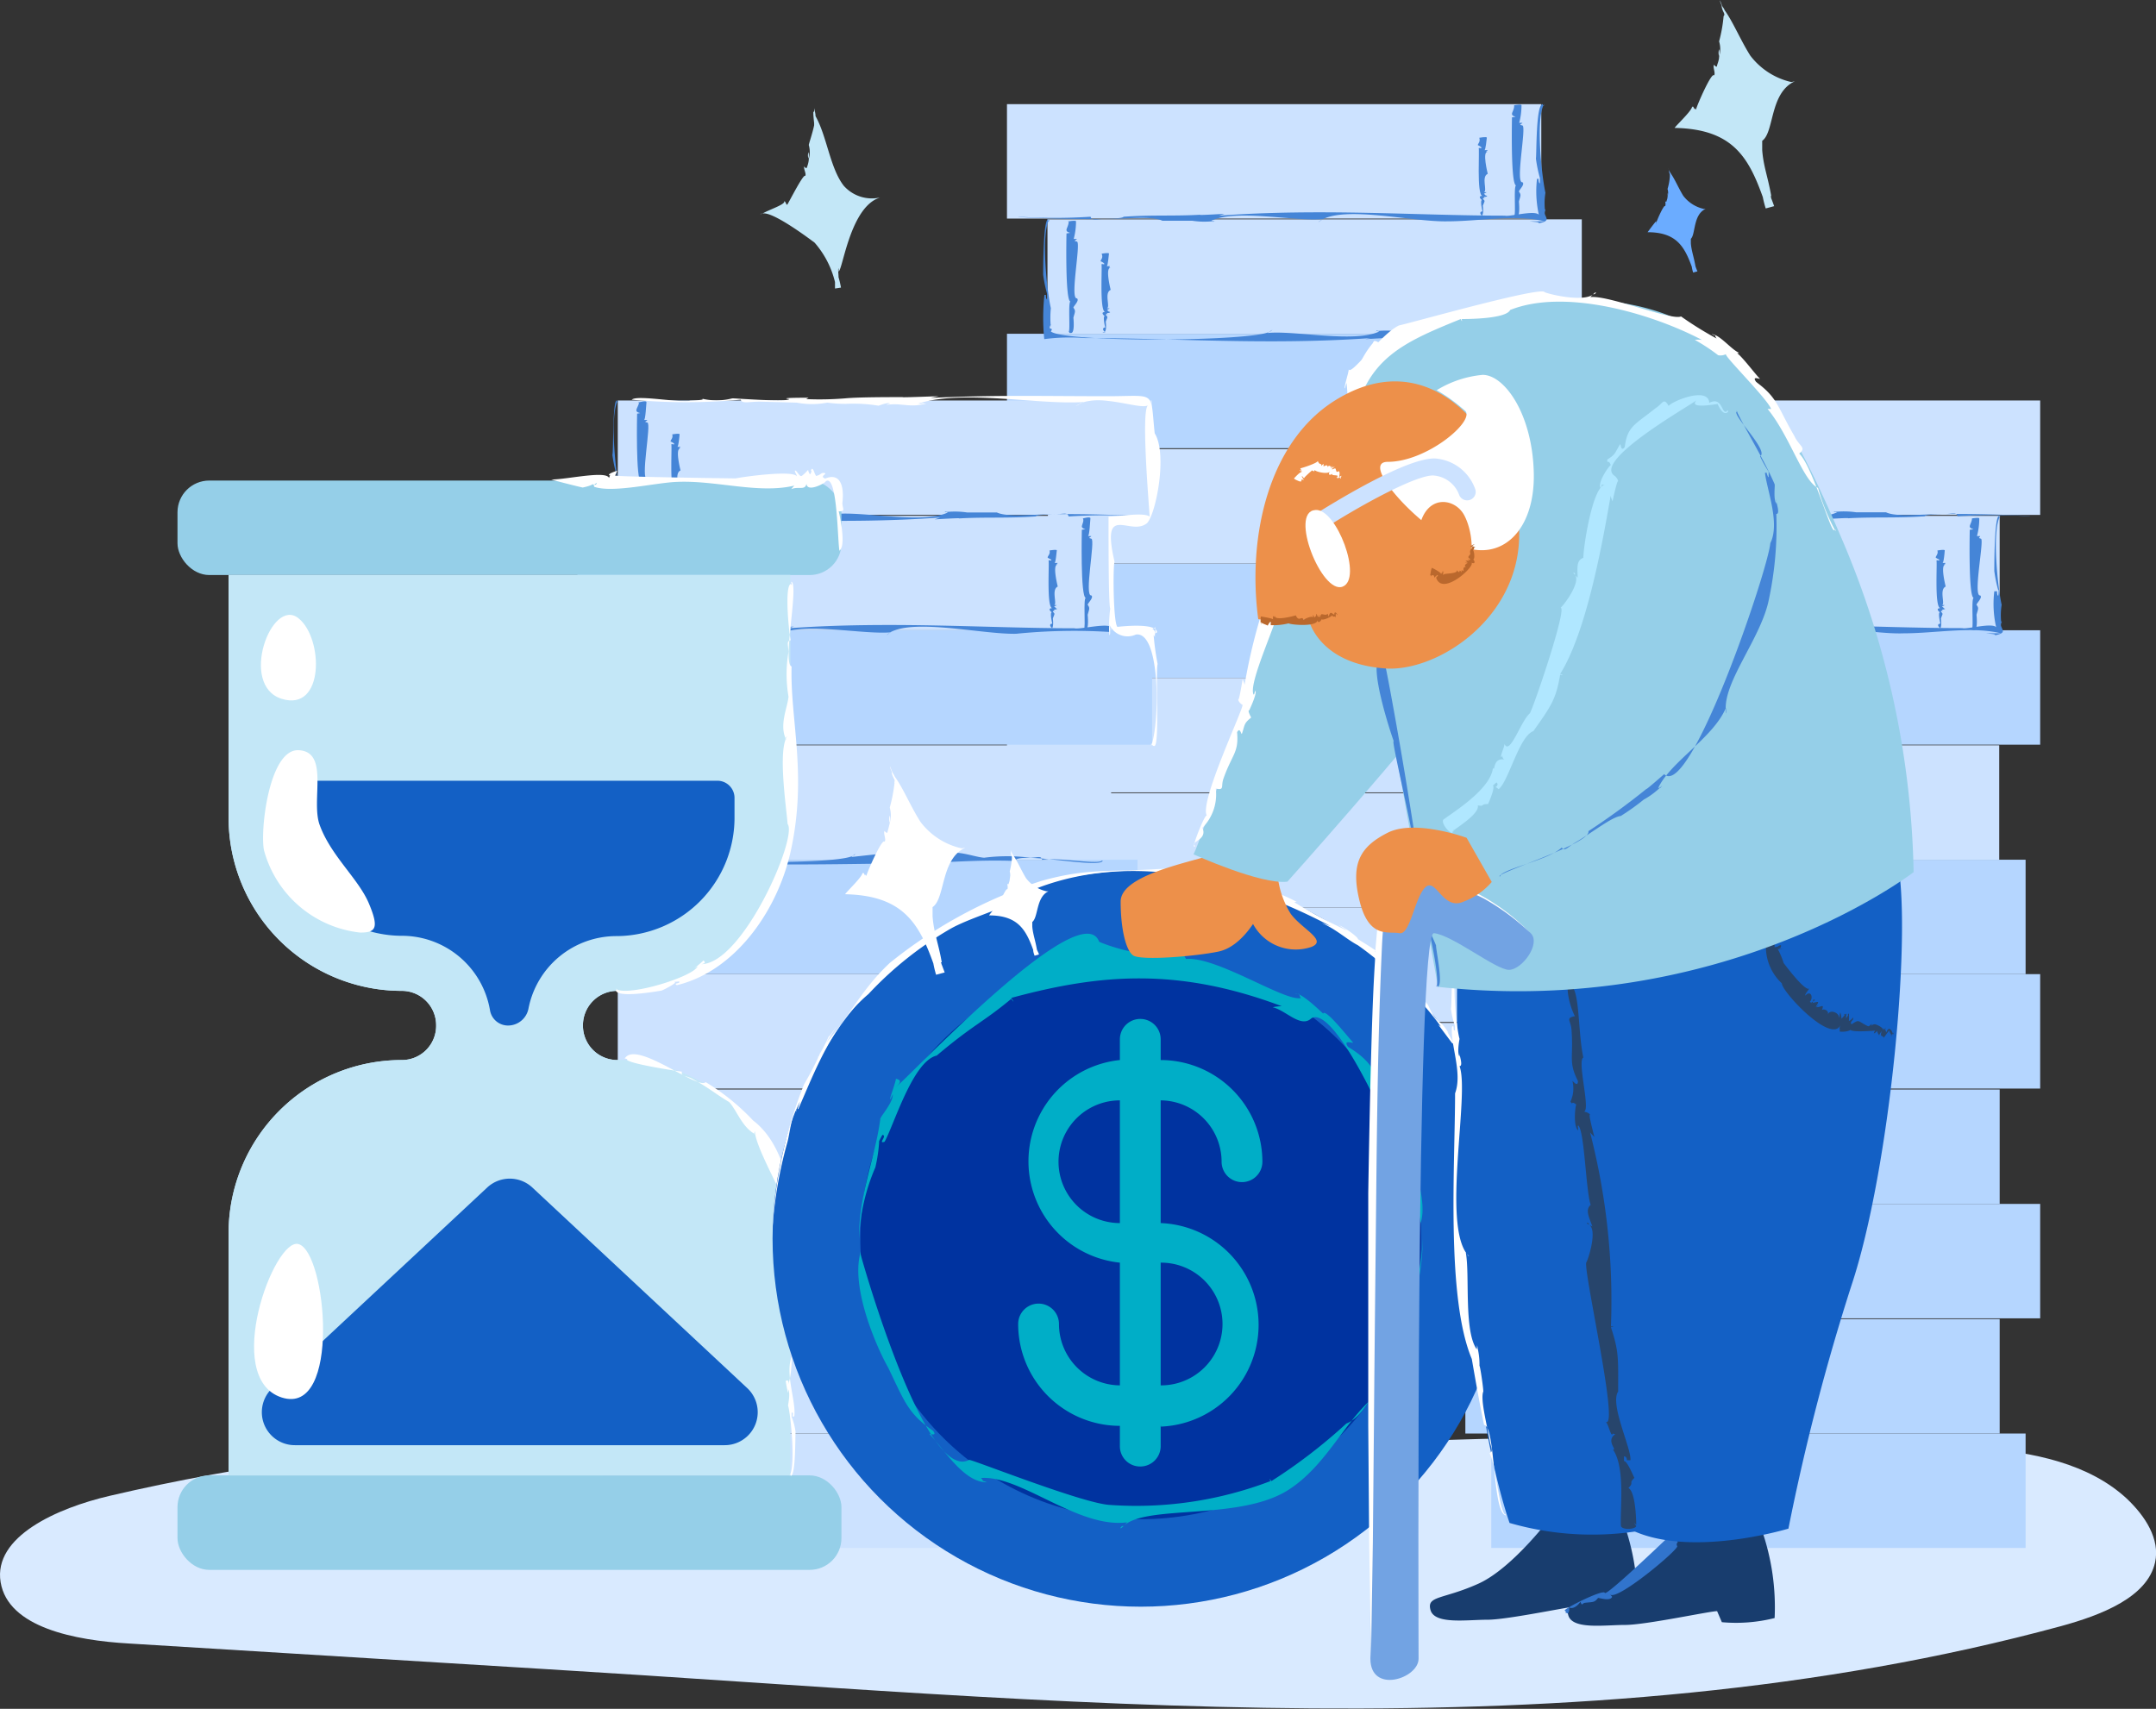 <svg id="Capa_1" data-name="Capa 1" xmlns="http://www.w3.org/2000/svg" viewBox="0 0 140.54 111.41"><rect x="0" y="0" width="140.54" height="111.41" fill="#333333" stroke="none"/><defs><style>.cls-1{fill:#d9eaff;}.cls-2{fill:#cce2ff;}.cls-3{fill:#b5d6ff;}.cls-4{fill:#4585d7;}.cls-5{fill:#fff;}.cls-6{fill:#c3e7f7;}.cls-7{fill:#6bacff;}.cls-8{fill:#95cfe8;}.cls-9{fill:#1360c5;}.cls-10{fill:#0033a0;}.cls-11{fill:#00aec7;}.cls-12{fill:#183d6e;}.cls-13{fill:#3174cc;}.cls-14{fill:#27456c;}.cls-15{fill:#ed904a;}.cls-16{fill:#72a3e3;}.cls-17{fill:#b0e7ff;}.cls-18{fill:#ba682d;}</style></defs><path class="cls-1" d="M7.16,100.41c-3.44.8-7.61,2.66-7.12,5.63s4.88,3.8,8.36,4l27.18,1.67c33.1,2,67.17,5.76,98.76-2.8,2.63-.72,5.64-1.88,6.14-4.16.33-1.51-.62-3-1.86-4.17-4.88-4.49-14.23-3.13-21.45-3.59-21.58-1.39-37.44,1.41-56.62.06C42.55,95.8,24.68,96.32,7.16,100.41Z" transform="translate(0 -2.89)"/><rect class="cls-2" x="65.64" y="6.79" width="34.83" height="7.46"/><rect class="cls-2" x="68.28" y="14.3" width="34.83" height="7.46"/><rect class="cls-3" x="65.64" y="21.76" width="34.83" height="7.46"/><rect class="cls-3" x="66.6" y="36.74" width="34.83" height="7.46"/><path class="cls-4" d="M100.12,13.23a9.05,9.05,0,0,0,.26,1.27c0-.13,0-.05,0,.34-.09,0-.1-.34-.07-.29l-.12,0a7.1,7.1,0,0,0,.12,2.34c-.27-.32-1.94.15-2.21.06-5.73,0-11.94-.49-18.64,0l.36-.12c-.06,0-1.77.11-1.58.06-1.73.1-3.15,0-5,.13-.1.31-7,.06-6.86,0a36.72,36.72,0,0,0,4.71,0c.08.3.35.14,1,.14,1.41,0,3-.2,3.68.12.34,0,1.94,0,1.94,0a5.18,5.18,0,0,0,1.6,0c-.65.1.18.07-.35,0,1.64-.78,5.48.07,7.28-.11-.57.39-.18.1-.17.1,1.57-1,6,.1,8.28.05,2.06,0,4.45-.47,6.33,0-2.12,0,.07,0-.44.14,1.11-.2.23-.45.5-.94,0,0,0,.42,0,.3a4.24,4.24,0,0,1,0-1.36c-.24-1.08-.65-4.8-.09-5.78,0,.15-.07.15-.08,0C100.11,9.63,100.17,12.92,100.12,13.23Z" transform="translate(0 -2.89)"/><path class="cls-4" d="M98.56,10.31c0,.24.51.15,0,.23,0,0-.1,4.42.27,4.44-.18,0,0,2-.13,1.95.08.08,0,.09.1.1s0,0,0,0,0,0,.06,0c.26,0,.15-1,.15-1,.11-.4.16-.43,0-.65,0-.1.42-.47.23-.61-.48.08.28-3.64,0-3.7s-.07-.06,0-.17c-.2,0,0,0-.21,0a4.45,4.45,0,0,0,.15-1.15c0-.08-.47,0-.48,0s.08.06,0,0,0,0,0,0C98.72,10,98.56,10.21,98.56,10.31Z" transform="translate(0 -2.89)"/><path class="cls-4" d="M96.33,12.35s.31.14.23.2c-.3,0,.18-.08-.18,0,.09-.11-.15,3.1.26,3.11-.4,0,0,.33,0,.28-.21-.11,0,.79,0,.73-.14,0-.24.12,0,.32-.13,0-.09.06-.18,0q.15.07,0,0s.23.1,0,0c0,0,0,0,.05,0,.26,0,.15-.69.15-.69.11-.3.18-.28,0-.45.11-.21.23.19.07-.12.08,0,.17,0,.22-.06-.2-.1,0,.06-.22-.15,0,0,.19-.09.17-.1l-.18,0c.27-.05-.19-1,.26-1.2,0,0-.38-1.49,0-1.43-.21-.07-.07,0,0-.11-.19,0,0,0-.22,0,.09,0,.14-.72.16-.81s-.48,0-.49,0,.09.05,0,0,0,0,0,0C96.51,12.14,96.35,12.23,96.33,12.35Z" transform="translate(0 -2.89)"/><path class="cls-4" d="M68,20.8a9.05,9.05,0,0,0,.26,1.27c0-.13,0-.05,0,.34-.09,0-.1-.34-.06-.29l-.12,0A14.09,14.09,0,0,0,68.07,25a12.73,12.73,0,0,1,2.65-.07c5.73,0,11.94.48,18.64,0L89,25c.06,0,1.77-.11,1.58-.06,1.72-.1,3.15,0,5-.13.1-.31,7-.06,6.86-.05a38.79,38.79,0,0,0-4.72,0c-.07-.3-.35-.14-.94-.13-1.42,0-3.05.19-3.68-.13-.34,0-2,0-1.94,0a5.53,5.53,0,0,0-1.6,0c.65-.1-.19-.07.35,0-1.64.77-5.48-.08-7.28.1.56-.39.18-.09.17-.1-1.07.66-13.39.74-14.3,0,.23-.33-.25,0,0-.46,0,0,0,.42,0,.19a6.32,6.32,0,0,1,0-1.25c-.25-1.08-.66-4.8-.1-5.79,0,.16-.07.16-.08,0C68,17.2,68,20.49,68,20.8Z" transform="translate(0 -2.89)"/><path class="cls-4" d="M69.52,17.88c0,.24.51.15,0,.23,0,0-.1,4.42.26,4.44-.17,0,0,2-.12,1.95.08.08,0,.09.1.1s0,0,0,0,0,0,.06,0c.26,0,.15-1,.15-1,.11-.4.16-.43,0-.65,0-.1.42-.47.23-.61-.48.08.28-3.64,0-3.7s-.07-.06,0-.17c-.2,0,0,0-.21,0a4.45,4.45,0,0,0,.15-1.15c0-.08-.47,0-.48,0s.08.06,0,0,0,.05,0,0C69.68,17.53,69.52,17.78,69.52,17.88Z" transform="translate(0 -2.89)"/><path class="cls-4" d="M71.74,19.92s.32.14.23.2c-.29,0,.18-.08-.18,0,.09-.11-.15,3.1.26,3.11-.4,0,0,.33,0,.28-.21-.11,0,.79,0,.73-.14,0-.24.12,0,.32-.13,0-.09.06-.18,0q.16.07,0,0s.23.1,0,0a0,0,0,0,1,.06,0c.25,0,.15-.69.15-.69.1-.3.17-.28,0-.45.11-.21.23.19.07-.12.08,0,.17,0,.22-.06-.19-.1,0,.06-.21-.15,0,0,.19-.09.16-.1l-.18,0c.27-.05-.19-1,.26-1.2,0,0-.38-1.49,0-1.43-.21-.07-.07,0-.05-.12-.19,0,0,0-.21,0,.08,0,.13-.72.15-.81s-.48,0-.48,0,.08.05,0,0,0,0,0,0C71.93,19.71,71.76,19.8,71.74,19.92Z" transform="translate(0 -2.89)"/><rect class="cls-2" x="68.31" y="29.28" width="34.83" height="7.46"/><rect class="cls-2" x="65.64" y="44.2" width="34.83" height="7.46"/><rect class="cls-2" x="68.28" y="51.71" width="34.83" height="7.46"/><rect class="cls-2" x="65.64" y="59.17" width="34.83" height="7.46"/><rect class="cls-2" x="68.28" y="66.69" width="34.83" height="7.46"/><rect class="cls-2" x="66.6" y="74.15" width="34.83" height="7.46"/><rect class="cls-2" x="40.28" y="29" width="34.83" height="7.46" transform="translate(115.38 62.57) rotate(180)"/><rect class="cls-2" x="37.64" y="36.51" width="34.83" height="7.46" transform="translate(110.11 77.6) rotate(180)"/><rect class="cls-3" x="40.28" y="43.97" width="34.83" height="7.46" transform="translate(115.38 92.52) rotate(180)"/><rect class="cls-3" x="39.32" y="58.95" width="34.83" height="7.46" transform="translate(113.47 122.46) rotate(180)"/><path class="cls-4" d="M39.92,32.55a9.05,9.05,0,0,0,.26,1.27c0-.14,0-.06,0,.34-.09,0-.09-.34-.06-.29a.25.25,0,0,1-.12,0A14.17,14.17,0,0,0,40,36.71a13.54,13.54,0,0,1,2.65-.08c5.73,0,11.94.49,18.64,0l-.36.12c.06,0,1.77-.11,1.58-.06,1.72-.1,3.15,0,5-.13.1-.31,7-.06,6.86,0a36.72,36.72,0,0,0-4.71,0c-.08-.3-.35-.14-1-.14-1.41,0-3,.2-3.68-.12-.34,0-1.94,0-1.94,0a5.53,5.53,0,0,0-1.6,0c.65-.1-.18-.07.35,0-1.64.77-5.48-.08-7.28.1.56-.39.18-.1.17-.1-1.06.66-13.38.74-14.3,0,.23-.33-.25,0,0-.46,0,0,0,.42,0,.18a7.14,7.14,0,0,1,0-1.24c-.25-1.08-.65-4.8-.1-5.79,0,.16-.07.16-.07,0C39.92,29,40,32.24,39.92,32.55Z" transform="translate(0 -2.89)"/><path class="cls-4" d="M41.48,29.63c0,.24.51.15.05.23,0,0-.1,4.42.26,4.44-.18,0,0,2-.12,2,.08.07,0,.09.09.1s0,0,0,0,0,0,.05,0c.26,0,.15-1,.15-1,.11-.4.16-.43,0-.65,0-.1.42-.48.24-.61-.49.08.28-3.64,0-3.7s-.06-.06,0-.17c-.2,0,0,0-.22,0,.1,0,.14-1,.16-1.15s-.47,0-.49,0,.08.06,0,0,0,.06,0,.05C41.64,29.28,41.49,29.52,41.48,29.63Z" transform="translate(0 -2.89)"/><path class="cls-4" d="M43.71,31.67s.31.14.23.19c-.3,0,.18-.07-.19,0,.09-.11-.15,3.1.26,3.11-.39,0,0,.33,0,.28-.21-.11,0,.79,0,.73-.15,0-.25.11,0,.31-.13,0-.09.07-.18.05.11,0,.11,0,0,0s.24.1,0,0c0,0,0,0,.06,0,.26,0,.15-.69.15-.69.1-.31.17-.29,0-.45.12-.21.23.19.08-.12a1.91,1.91,0,0,0,.21-.06c-.19-.1,0,.05-.21-.15,0,0,.19-.09.16-.1a1.13,1.13,0,0,0-.18,0c.27,0-.19-1,.26-1.21,0,0-.38-1.49,0-1.42-.21-.07-.07,0,0-.12-.19,0,0,0-.21,0,.08,0,.14-.72.15-.81s-.47,0-.48,0,.08.05,0,0,0,0,0,0C43.89,31.46,43.72,31.55,43.71,31.67Z" transform="translate(0 -2.89)"/><path class="cls-4" d="M70.52,37.2c0,.24.51.15,0,.23,0,0-.1,4.42.26,4.44-.18,0,0,2-.12,2,.08.07,0,.09.09.1s0,0,0,0,0,0,0,0c.26,0,.15-1,.15-1,.11-.4.16-.43,0-.65,0-.1.42-.48.24-.61-.49.08.28-3.64,0-3.7s-.06-.06,0-.17c-.2,0,0,0-.22,0,.1,0,.14-1,.16-1.15s-.47,0-.49,0,.08.06,0,0,0,0,0,0C70.68,36.85,70.53,37.09,70.52,37.2Z" transform="translate(0 -2.89)"/><path class="cls-4" d="M68.29,39.23c0,.05.32.15.23.2-.29,0,.18-.07-.18,0,.09-.11-.15,3.1.26,3.11-.4,0,0,.33,0,.28-.21-.11,0,.79,0,.73-.14,0-.24.11,0,.31-.13,0-.09.07-.18.05.11,0,.11,0,0,0s.24.1,0,0c0,0,0,0,.06,0,.25,0,.15-.69.15-.69.1-.31.17-.29,0-.45.11-.21.23.19.07-.12a2.18,2.18,0,0,0,.22-.06c-.19-.1,0,0-.21-.16,0,0,.19-.08.16-.09a1.13,1.13,0,0,0-.18,0c.27,0-.19-1,.26-1.21,0,0-.38-1.49,0-1.42-.21-.07-.07,0,0-.12-.19,0,0,0-.21,0,.08,0,.13-.72.15-.81s-.48,0-.48,0,.08,0,0,0,0,0,0,0C68.48,39,68.31,39.12,68.29,39.23Z" transform="translate(0 -2.89)"/><rect class="cls-2" x="37.61" y="51.49" width="34.83" height="7.46" transform="translate(110.04 107.54) rotate(180)"/><path class="cls-4" d="M40.53,59.3a4.74,4.74,0,0,0,1-.26c-.14,0,0,0,.28,0,0,.21-.43-.06-.23.19,1.08.12,2.91-.66,4.1-.14,3.81.23,7.76.16,12.16.1,3.67,0,5.42-.27,8.32-.17.18-.65,5.44.51,5.72,0-.06-.05-.09,0-.07,0-.43.23-3-.26-3.88-.07-.06-.3-.27-.14-.78-.14a11.68,11.68,0,0,0-3,0c-.77-.06-1.92-.62-2.91-.14,0-.06.25.07.26.09-.87-.69-4.95-.09-6,0,.42-.36.18-.08.13-.1-.83.62-10.91.52-11.89,0,.24.09.32.05.24-.14-.09,0-.81.13-.78.15h.23c-.27.17-1.07,0-1.1,0-.73.21-4.15.53-4.77.1.12,0,.13.07,0,.08C37.57,59.31,40.27,59.27,40.53,59.3Z" transform="translate(0 -2.89)"/><path class="cls-4" d="M42.07,44.07l-1.74,0C40.91,44.07,41.51,44.09,42.07,44.07Z" transform="translate(0 -2.89)"/><path class="cls-4" d="M58,44.15l-.09.05S57.59,44.46,58,44.15Z" transform="translate(0 -2.89)"/><path class="cls-4" d="M72.31,40s0,.06,0,.08a.25.25,0,0,0,0,.08Z" transform="translate(0 -2.89)"/><path class="cls-4" d="M72.31,42c0,.26,0,.48,0,.7Z" transform="translate(0 -2.89)"/><path class="cls-4" d="M72.31,43.71c-.54-.13-2,.23-2.28.14-5.73,0-11.94-.48-18.64,0l.36-.11c-.06,0-1.77.11-1.58.06-1.72.1-3.15,0-5,.13a6.63,6.63,0,0,1-2.1.15c.11.16.39,0,.9,0,1.42,0,3-.19,3.68.13.34,0,1.94,0,1.94,0a7,7,0,0,0,1.35,0s.09,0,.09,0a.62.62,0,0,0,.16,0l-.17,0a.7.7,0,0,0-.18,0c1.64-.77,5.48.08,7.28-.1l-.08,0c1.64-.89,6,.14,8.19.1a37.7,37.7,0,0,1,6.09-.12Z" transform="translate(0 -2.89)"/><path class="cls-4" d="M72.31,44.22H71.9l.41,0Z" transform="translate(0 -2.89)"/><path class="cls-4" d="M71.9,44.21Z" transform="translate(0 -2.89)"/><path class="cls-4" d="M43,44a6.81,6.81,0,0,1-1,.09h1A.19.19,0,0,1,43,44Z" transform="translate(0 -2.89)"/><path class="cls-4" d="M38.3,44s.86,0,2,.07C39.53,44,38.79,43.94,38.3,44Z" transform="translate(0 -2.89)"/><rect class="cls-2" x="40.28" y="66.41" width="34.83" height="7.46" transform="translate(115.38 137.38) rotate(180)"/><rect class="cls-2" x="37.64" y="73.92" width="34.83" height="7.46" transform="translate(110.11 152.41) rotate(180)"/><rect class="cls-2" x="40.28" y="81.38" width="34.83" height="7.46" transform="translate(115.38 167.33) rotate(180)"/><rect class="cls-2" x="37.64" y="88.9" width="34.83" height="7.46" transform="translate(110.11 182.36) rotate(180)"/><rect class="cls-2" x="39.32" y="96.36" width="34.83" height="7.46" transform="translate(113.47 197.28) rotate(180)"/><path class="cls-5" d="M75.46,46.18a17.63,17.63,0,0,1-.26-1.88c0,.15,0,.14,0,0a.21.21,0,0,1,.08.17c0-.33.08-.56-.3-.6,0,.09.28,0,.32-.1a2,2,0,0,1,0,.43.36.36,0,0,1,.12-.08c0-.68-2.58-.36-2.58-.36-.27-.26-.3-3.82-.19-4.26-.9-3.89,1-1.64,2.09-2.48.57-.44,1.4-4.49.53-5.88-.31-2.9.17-2.4-3.26-2.42-4.1,0-7-.09-11.34.11l.52-.11c-.1,0-2.57.1-2.34.06-.94,0-2.89,0-3.75.08a20.55,20.55,0,0,1-2.55.05l.16-.09q-2,0-1.26.09c-.1.21-3.46-.05-3.71-.05a4.12,4.12,0,0,1-2.07,0c.32.07.1.12-.67.15-.53.18-3.49-.4-3.82-.06a39,39,0,0,0,7.1,0c.11.3.59.1,1.4.13l2.25.06a5.35,5.35,0,0,0,2,0,8.47,8.47,0,0,0,1.21.08,10.08,10.08,0,0,1,2.13.12s.67-.26.74-.13a.49.49,0,0,0-.24.08c1-.16,1.49.21,2.61-.09-.88-.07.3.08-.52,0,2.93-.93,7.83.1,10.77-.1-1,.49-.13.13-.25.1,1.5-.63,3.9.41,4.45.12-.46.34.07,6.52.11,7.25-.07,0-.09,0,0,0-.39-.3-2,0-2.68,0,0,1.83,0,5.76.11,6a8.5,8.5,0,0,0-.05,1.73c.1,0,0-.71,0-.69a1.29,1.29,0,0,0,1.72.65c1.63-.25,1.56,5.82,1,7.26,0-.39,0,.06.23,0C75.59,51.34,75.32,46.71,75.46,46.18Z" transform="translate(0 -2.89)"/><rect class="cls-2" x="98.16" y="29" width="34.83" height="7.46" transform="translate(231.15 62.57) rotate(180)"/><rect class="cls-2" x="95.53" y="36.51" width="34.83" height="7.46" transform="translate(225.88 77.6) rotate(180)"/><rect class="cls-3" x="98.16" y="43.97" width="34.83" height="7.46" transform="translate(231.15 92.52) rotate(180)"/><rect class="cls-3" x="97.2" y="58.95" width="34.83" height="7.46" transform="translate(229.24 122.46) rotate(180)"/><path class="cls-4" d="M97.81,32.55a6.87,6.87,0,0,0,.26,1.27c0-.14,0-.06,0,.34-.09,0-.1-.34-.07-.29a.25.25,0,0,1-.12,0,15,15,0,0,0,.06,2.83,13.57,13.57,0,0,1,2.65-.08c5.74,0,12,.49,18.64,0l-.35.12c.05,0,1.76-.11,1.58-.06,1.72-.1,3.14,0,5-.13.11-.31,7-.06,6.87,0a36.89,36.89,0,0,0-4.72,0c-.08-.3-.35-.14-1-.14-1.41,0-3,.2-3.67-.12-.34,0-1.95,0-1.94,0a5.59,5.59,0,0,0-1.61,0c.65-.1-.18-.07.36,0-1.65.77-5.48-.08-7.28.1.56-.39.18-.1.16-.1-1.06.66-13.38.74-14.29,0,.22-.33-.26,0,0-.46,0,0,0,.42,0,.18a6.44,6.44,0,0,1,0-1.24c-.24-1.08-.65-4.8-.09-5.79-.05.16-.07.16-.08,0C97.8,29,97.86,32.24,97.81,32.55Z" transform="translate(0 -2.89)"/><path class="cls-4" d="M130,40.12a9.05,9.05,0,0,0,.26,1.27c0-.14.05-.06,0,.34-.09,0-.09-.34-.06-.29H130a6.82,6.82,0,0,0,.12,2.34c-.28-.31-1.95.16-2.21.06-5.74,0-12-.48-18.64,0l.35-.11s-1.76.11-1.58.06c-1.72.1-3.14,0-5,.13-.11.31-7,.06-6.87,0a38.81,38.81,0,0,0,4.72,0c.08.3.35.14.95.13,1.41,0,3-.19,3.67.13.34,0,2,0,1.94,0a5.59,5.59,0,0,0,1.61,0c-.65.1.18.07-.36,0,1.65-.77,5.48.08,7.28-.1-.56.39-.18.09-.16.1,1.57-1,6,.09,8.28,0,2.06,0,4.45-.47,6.33,0-2.12,0,.07,0-.45.14,1.11-.2.23-.45.5-.94,0,0,0,.41,0,.29a4.18,4.18,0,0,1,0-1.35c-.25-1.08-.65-4.8-.1-5.79,0,.15-.07.16-.07,0C130,36.52,130,39.81,130,40.12Z" transform="translate(0 -2.89)"/><path class="cls-4" d="M128.4,37.2c0,.24.52.15,0,.23,0,0-.1,4.42.26,4.44-.18,0,0,2-.12,2,.08.07,0,.09.09.1s0,0,0,0,0,0,.06,0c.26,0,.15-1,.15-1,.11-.4.16-.43,0-.65,0-.1.42-.48.24-.61-.49.08.28-3.64.05-3.7s-.07-.06-.05-.17c-.2,0,0,0-.21,0a4.45,4.45,0,0,0,.15-1.15c0-.08-.47,0-.48,0s.08.06,0,0,0,0,0,0C128.56,36.85,128.41,37.09,128.4,37.2Z" transform="translate(0 -2.89)"/><path class="cls-4" d="M126.18,39.23c0,.05.31.15.23.2-.3,0,.18-.07-.19,0,.09-.11-.15,3.1.27,3.11-.4,0,0,.33,0,.28-.21-.11,0,.79,0,.73-.15,0-.25.11,0,.31-.12,0-.09.07-.18.05.11,0,.11,0,0,0s.24.1.06,0c0,0,0,0,0,0,.26,0,.15-.69.15-.69.1-.31.17-.29,0-.45.11-.21.22.19.07-.12a1.91,1.91,0,0,0,.21-.06c-.19-.1,0,0-.21-.16,0,0,.19-.08.17-.09a1.08,1.08,0,0,0-.19,0c.27,0-.19-1,.26-1.21,0,0-.38-1.49,0-1.42-.2-.07-.07,0,0-.12-.19,0,0,0-.21,0,.09,0,.14-.72.15-.81s-.47,0-.48,0,.09,0,0,0,0,0,0,0C126.36,39,126.2,39.12,126.18,39.23Z" transform="translate(0 -2.89)"/><rect class="cls-2" x="95.49" y="51.49" width="34.83" height="7.46" transform="translate(225.81 107.54) rotate(180)"/><rect class="cls-3" x="98.16" y="66.41" width="34.83" height="7.46" transform="translate(231.15 137.38) rotate(180)"/><rect class="cls-3" x="95.53" y="73.92" width="34.83" height="7.46" transform="translate(225.88 152.41) rotate(180)"/><rect class="cls-3" x="98.16" y="81.38" width="34.83" height="7.46" transform="translate(231.15 167.33) rotate(180)"/><rect class="cls-3" x="95.53" y="88.9" width="34.83" height="7.46" transform="translate(225.88 182.36) rotate(180)"/><rect class="cls-3" x="97.2" y="96.36" width="34.83" height="7.46" transform="translate(229.24 197.28) rotate(180)"/><path class="cls-6" d="M112.06,6.1a.83.83,0,0,0,0,.47A.83.83,0,0,0,112.06,6.1Z" transform="translate(0 -2.89)"/><path class="cls-6" d="M117,8.19l-.23.05a4.66,4.66,0,0,1-2.68-1.73c-.63-1-1.13-2.21-1.66-2.94a1.08,1.08,0,0,0-.14-.24.5.5,0,0,1,0,.13h0l0-.12h0c-.06-.15-.12-.29-.17-.43,0,.12.07.24.11.35l0,0,0,0,0,.1,0-.05s0,.13.12.37,0,.2,0,.3a9.35,9.35,0,0,1-.29,1.61,1.7,1.7,0,0,1,0,1v0c0,.25-.13.5-.14.61s-.19-.07-.19-.09c-.1.15.12.56,0,.7-.15-.25-1.08,1.87-1.17,2.2-.07.08-.07-.17-.1,0a1.21,1.21,0,0,1-.09-.2c0,.09,0,.1-.08,0,.12.18-1,1.22-1.13,1.42,3.73.07,4.8,1.85,5.75,4.51a6.44,6.44,0,0,0,.19.74l.55-.15c-.06-.16-.14-.39-.25-.66h.06c-.22-1.26-.51-1.92-.59-3,0-.2,0-.4,0-.6C115.67,11.51,115.34,8.94,117,8.19Zm-1.55,7.5a.5.5,0,0,1,0,.12A.19.19,0,0,1,115.42,15.69Z" transform="translate(0 -2.89)"/><path class="cls-7" d="M108.72,15.46a.49.49,0,0,0,0,.24A.39.39,0,0,0,108.72,15.46Z" transform="translate(0 -2.89)"/><path class="cls-7" d="M111.18,16.51l-.12,0a2.32,2.32,0,0,1-1.34-.86c-.31-.51-.56-1.11-.83-1.48a.41.41,0,0,0-.07-.11.16.16,0,0,1,0,.06h0l0-.07h0a1.8,1.8,0,0,1-.08-.21.84.84,0,0,1,.05.17h0l0,.06,0,0,.06.19,0,.15a3.94,3.94,0,0,1-.15.8.86.86,0,0,1,0,.51h0c0,.12-.06.24-.07.3s-.09,0-.09-.05.06.29,0,.36c-.07-.13-.54.93-.58,1.1s0-.09,0,0l0-.11c0,.05,0,.05,0,0s-.49.61-.56.71c1.87,0,2.4.93,2.88,2.25a2.14,2.14,0,0,0,.09.38l.28-.08a3.26,3.26,0,0,1-.13-.33h0c-.11-.63-.26-1-.3-1.49,0-.1,0-.2,0-.3C110.53,18.17,110.36,16.88,111.18,16.51Zm-.78,3.75s0,0,0,.06A.1.1,0,0,1,110.4,20.26Z" transform="translate(0 -2.89)"/><path class="cls-6" d="M57.11,15.87l.24-.1A2.45,2.45,0,0,1,55,15c-.9-1.16-1.09-3.21-1.84-4.54,0-.19-.06-.36-.09-.52v.33s0,0,0,0h0s0,0,0,0v0s0,0,0-.06c-.08-.19-.06.18,0,.7v.15c-.11.52-.31,1.09-.35,1.28a1.66,1.66,0,0,1,0,.92v0c0,.23-.1.47-.12.55s-.17,0-.17-.08c-.08.13.15.49.06.63-.11-.17-1,1.6-1.17,1.87-.07.05-.11-.23-.2-.22.09.21-1,.55-1.43.81.65-.23,3.43,1.91,3.41,1.89a6.07,6.07,0,0,1,1.33,2.57c0,.14,0,.29,0,.42h0l.39-.06h0a6.61,6.61,0,0,0-.16-.68c0-.26-.05-.51,0-.58a1.47,1.47,0,0,1,0,.21C54.92,20.53,55.37,16.73,57.11,15.87Z" transform="translate(0 -2.89)"/><path class="cls-6" d="M49.57,16.89a.57.57,0,0,1,.11-.1A.18.18,0,0,0,49.57,16.89Z" transform="translate(0 -2.89)"/><path class="cls-6" d="M52.7,12.81a.67.67,0,0,0,0,.42A.94.94,0,0,0,52.7,12.81Z" transform="translate(0 -2.89)"/><rect class="cls-8" x="11.57" y="31.33" width="43.28" height="6.16" rx="2.07"/><rect class="cls-8" x="11.57" y="96.19" width="43.28" height="6.16" rx="2.07"/><path class="cls-6" d="M51.51,56.2V40.38H14.9V56.2A11.29,11.29,0,0,0,26.2,67.49h0a2.24,2.24,0,0,1,2.23,2.24h0A2.23,2.23,0,0,1,26.2,72h0A11.29,11.29,0,0,0,14.9,83.26V99.08H51.51V83.26A11.29,11.29,0,0,0,40.22,72h0A2.24,2.24,0,0,1,38,69.73h0a2.24,2.24,0,0,1,2.24-2.24h0A11.29,11.29,0,0,0,51.51,56.2Z" transform="translate(0 -2.89)"/><path class="cls-6" d="M51.51,56.2V40.38H14.9V56.2A11.29,11.29,0,0,0,26.2,67.49h0a2.24,2.24,0,0,1,2.23,2.24h0A2.23,2.23,0,0,1,26.2,72h0A11.29,11.29,0,0,0,14.9,83.26V99.08H51.51V83.26A11.29,11.29,0,0,0,40.22,72h0A2.24,2.24,0,0,1,38,69.73h0a2.24,2.24,0,0,1,2.24-2.24h0A11.29,11.29,0,0,0,51.51,56.2Z" transform="translate(0 -2.89)"/><path class="cls-9" d="M26.16,63.9a5.83,5.83,0,0,1,5.78,4.85,1.19,1.19,0,0,0,1.18,1h0a1.36,1.36,0,0,0,1.33-1.11,5.84,5.84,0,0,1,5.76-4.72,7.72,7.72,0,0,0,7.67-7.78V54.9a1.12,1.12,0,0,0-1.12-1.11H19.61A1.11,1.11,0,0,0,18.5,54.9v1.21A7.72,7.72,0,0,0,26.16,63.9Z" transform="translate(0 -2.89)"/><path class="cls-9" d="M47.23,97.11h-28a2.15,2.15,0,0,1-1.47-3.73l14-13.07a2.16,2.16,0,0,1,2.94,0l14,13.07A2.15,2.15,0,0,1,47.23,97.11Z" transform="translate(0 -2.89)"/><path class="cls-5" d="M43.09,67.48c.08,0,1-.48.91-.55s0,0,.26-.06c.13.18-.41.08-.14.25,3.87-.93,6.68-5,7.48-9,1-4.84-.1-8.38,0-11.78-.61-.17.47-5.26,0-5.52-.05.06,0,.09,0,.08q0,.21-.06.06c-.42.21-.1,3.26,0,3.67-.28.06-.17.26-.14.75a8.57,8.57,0,0,0,0,2.93c-.07.73-.63,1.87-.15,2.8-.17,0,.1-.26.09-.25-.67.83-.07,4.76,0,5.75.68.83-2.9,9.1-5.62,9.14.25-.05.29-.13.13-.24-.07.09-.58.5-.57.5s.25-.16.19-.11c-.3.68-4.58,2-5.33,1.46.12,0,.12.06,0,.07C40.16,68,42.86,67.51,43.09,67.48Z" transform="translate(0 -2.89)"/><path class="cls-5" d="M51.86,96.26a3.84,3.84,0,0,0-.26-1c0,.14,0,0,0-.27.21-.06-.07.41.18.22.12-1-.65-2.83-.14-3.95.18-4.08,1.11-12.54-2.55-15.32A14.52,14.52,0,0,0,46,73.44c-.53.53-4.56-2.79-5.28-1.53.06,0,.09,0,.08,0s.16.05.06.06c.12.27,3.15.73,3.59.79-.06.28.17.24.62.43,1.27.7,1.43.93,2.46,1.55.52.56.85,1.69,1.76,2.13-.21,0-.08-.22-.08-.24,0,1,1.82,4.07,2.15,5.21-.12-.1.71,10,0,11.32.09-.24,0-.32-.14-.24,0,.09.13.79.15.76s0-.32,0-.22c.17.25,0,1,0,1.06.19.68.5,4,.09,4.59.05-.12.07-.13.08,0C51.88,99.12,51.83,96.52,51.86,96.26Z" transform="translate(0 -2.89)"/><path class="cls-5" d="M38,34.67s.73-.14.7-.31c0,.06,0,.07,0,0-.11.18,0,.19.19,0,0,.27-.26,0-.15.27,1.21.41,3.94-.26,5.33-.32,2.58-.13,5.34.8,7.71.24a2.2,2.2,0,0,0-.2.23c.51-.22,1,.17,1-.51-.16.89,1.32.06,1.24,0,.8-.56.77,4.17.91,4.56,0-.1,0-.12,0-.05.44-.31,0-2.36-.06-2.55.46,0,.26-.14.24-.53.14-1.21-.18-2-1.12-1.61-.38-.14.09-.28,0-.35-.31-.07-.21.09-.59.18-.13-.18-.14-.41-.26-.47-.22.21.1,0-.14.37-.08-.11-.14-.28-.11-.31s-.3.34-.44.41-.34-.43-.44-.34c.08.3.06.08.14.38-.18-.44-3.41,0-4,.12,0,0-7.8-.1-7.87-.19,0,.08.15-.31.15-.31s-.59.18-.53.28.15-.23,0,.19c-.19-.5-2.8.11-3.76.1.08,0,.09,0,0,0S38.21,34.75,38,34.67Z" transform="translate(0 -2.89)"/><path class="cls-5" d="M19.46,84c-1.58-.46-5,8.74-1.1,10S21.29,84.5,19.46,84Z" transform="translate(0 -2.89)"/><path class="cls-5" d="M19.46,51.8c-1.93-.08-2.52,5.29-2.25,6.53a7.32,7.32,0,0,0,6.27,5.36c1,0,1.25-.27.57-1.89s-2.48-3.11-3.21-5.12C20.25,55.09,21.5,51.89,19.46,51.8Z" transform="translate(0 -2.89)"/><path class="cls-5" d="M19.46,43.2c-1.76-1.42-3.9,4.37-1.1,5.25S21.09,44.5,19.46,43.2Z" transform="translate(0 -2.89)"/><circle class="cls-9" cx="74.36" cy="80.75" r="24"/><path class="cls-5" d="M51.31,77.42c.17-.57.28-1.87.61-2.17-.05.16,0,.16,0,0s-1,2.11.23-.55c0,0-.21.66-.17.49h.06c1.09-2.48,2.19-5.48,4.57-7.49a23.19,23.19,0,0,1,5.3-4.23c1.5-.87,4.55-1.6,5.73-2.69C74,58.37,81,60.23,86.75,63.28c-.2-.08-.4-.16-.6-.22,1,.45,1.63,1.07,2.37,1.46a22.71,22.71,0,0,1,3.08,2.63l.32.32a20.5,20.5,0,0,1,2,2.34l-.17-.12c.11.14.94,1.26.91,1.21.6.13,1.87,3.66,2,4s.71,1.84.64,1.64c.14,1,0-.22.17.71-.09-.38,0-.13.25.76a24.08,24.08,0,0,1,.65,4.55c0-1.23-.35-2.73-.62-4.54a24.64,24.64,0,0,1-1.24-3.86c-.2-.48-.52-1.09-.69-1.44-.47-.89-1-1.68-1.47-2.55a.37.37,0,0,1,.13.17c-.68-1.22-.72-.39-1.47-2.1l.06.18a13,13,0,0,0-.92-1.15,21.1,21.1,0,0,1-1.77-1.88s-.76-.32-.76-.51a1,1,0,0,0,.28.14c-.49-.36-1.1-.72-1.38-.9,0-.15-.88-.77-1.24-.91.89.61-.27-.26.53.35a33,33,0,0,1-3.43-1.84.19.19,0,0,1,.22,0,19.17,19.17,0,0,0-9.06-2.1c1-.08,1-.11.09-.08-3.27.22-4.72-.07-7.74.78A30.84,30.84,0,0,0,58,65.67c-1.89,1.78-2.6,3.46-4.15,5.21,1.45-2.28,0,0,.21-.5a14.44,14.44,0,0,1-.79,1.52l.07-.15c0,.12,0,0,.17-.29a22.06,22.06,0,0,1-1.1,2.13,29.7,29.7,0,0,0-2.09,10c0-.46,0-.09,0,0A27.45,27.45,0,0,1,51.31,77.42Z" transform="translate(0 -2.89)"/><circle class="cls-10" cx="74.36" cy="83.65" r="18.28" transform="translate(-20.12 140.76) rotate(-80.78)"/><path class="cls-11" d="M75.69,95.85H73a6.64,6.64,0,0,1-6.63-6.64,1.33,1.33,0,0,1,2.66,0,4,4,0,0,0,4,4h2.66a4,4,0,0,0,0-8H73A6.64,6.64,0,0,1,73,72h2.66a6.64,6.64,0,0,1,6.63,6.63,1.33,1.33,0,1,1-2.66,0,4,4,0,0,0-4-4H73a4,4,0,0,0,0,8h2.66a6.64,6.64,0,0,1,0,13.27Z" transform="translate(0 -2.89)"/><path class="cls-11" d="M74.36,98.5A1.32,1.32,0,0,1,73,97.17V70.65a1.33,1.33,0,1,1,2.66,0V97.17A1.33,1.33,0,0,1,74.36,98.5Z" transform="translate(0 -2.89)"/><path class="cls-11" d="M91.77,88.35a18.3,18.3,0,0,1-.52,2.11c-.22,0,.25-.59-.06-.42-.62,1.19-1.73,5-3.43,5.66a34.89,34.89,0,0,1-4.88,3.75c-.14-.18-.16-.16-.06,0A24.47,24.47,0,0,1,72.28,101c-1.86-.15-9-3-9.11-2.93-2.71,1.42-6.54-11.44-7.12-13.58,0,.06,0,.55,0,.23-.53,2.34,1.15,6.12,1.85,7.34,1.07,2.22,1.3,3,2.92,4.11.31.4-.25.17-.24.2,1,1.06,2.26,3.18,3.76,3.16-.71-.27,0,.16-.39-.28,2.6-.19,6.32,3.31,9.52,2.89-.67.77-.39.14-.24.25,1.45-1.43,7.51-.34,10.7-2.33,2.76-1.73,3.91-5.06,6.24-6.54-.34.27-.35.43,0,.48,0-.15.48-1.29.46-1.28s-.24.47-.18.35c0-.53.85-1.57.83-1.66.55-2.56,1.45-4.92,1.46-7.75,0,.21,0,.21,0,0A14.2,14.2,0,0,1,91.77,88.35Z" transform="translate(0 -2.89)"/><path class="cls-11" d="M57.06,79a10,10,0,0,0,.25-1.7c-.09.21,0-.06.21-.42.35.05-.33.6.14.45.58-1,1.84-5.27,3.4-5.62,2.44-2.06,3-2.15,4.86-3.7.18.26.2.24,0-.06,5.78-1.57,10.87-2,17.63.54a2.88,2.88,0,0,0-.59.07c.85.19,1.83,1.37,2.51.73,1.77-1.19,7,10.9,7.14,13.44,0,0,0-.41,0-.12.52-1.57-.81-5.14-1.47-6.09.38-.26.12-.55-.33-1.27-1.15-2.32-1.2-3.06-2.94-4.11-.35-.5.33-.21.33-.28-.32-.35-1.78-2.21-1.95-1.9.2.24-1.36-1.38-1.84-1.3.5.07.18,0,.39.3-1.06.24-5.47-2.72-7.49-2.55-.34-.72-1.13-.48-2.11-.29.66-1,.43-.16.25-.34-.54.72-3.38-.29-3.8-.49-1.19-3.2-12.78,9.24-13.25,9.46.36-.29.34-.46,0-.53,0,.2-.44,1.36-.38,1.34s.25-.51.17-.36c.08.55-.87,1.54-.81,1.67-.34,2.54-1.43,5-1.38,7.8,0-.21,0-.21,0,0A12.92,12.92,0,0,1,57.06,79Z" transform="translate(0 -2.89)"/><path class="cls-12" d="M101.3,101.53s-2.62,3.57-4.93,4.61-3.39.77-3.12,1.72,2.36.63,3.71.63,5.52-.9,6-.9l.32.72a10.3,10.3,0,0,0,3.44-.27,15.29,15.29,0,0,0-.83-5.72Z" transform="translate(0 -2.89)"/><path class="cls-9" d="M95,65.56s-.55,24.84,3.4,36.62a19.44,19.44,0,0,0,9.27.37l.89-23.43v-16Z" transform="translate(0 -2.89)"/><path class="cls-5" d="M94.58,68.66a5.68,5.68,0,0,0,.26,1.11c0-.14,0,0,0,.3-.17.05,0-.41-.19-.24-.12,1.18.7,3,.2,4.34,0,4.61-.6,13.3,1.09,17.32.25,1.44.47,2.71.8,4.3.77.09.52,5.72,1.42,5.9q0-.1-.06-.06c-.39-.4-.59-3.18-1-4,.26-.12.1-.32,0-.84-.2-1.16-.61-2.69-.41-3.18,0-.27-.21-1.69-.25-1.67a4.51,4.51,0,0,0-.18-1.38c.09.68.06-.27,0,.3-.85-1.21-.44-4.86-.71-6.3.4.43.1.17.11.13-1.68-2,.16-10.51-.52-12.29.27,0-.05-.81,0-.86a2.39,2.39,0,0,0,0,.24c-.18-.28,0-1.13,0-1.16-.23-.84-.57-4.33-.08-5.05,0,.13-.07.14-.08,0C94.57,65.51,94.65,68.38,94.58,68.66Z" transform="translate(0 -2.89)"/><path class="cls-12" d="M110.27,101.87s-2.62,3.57-4.92,4.61-3.39.77-3.12,1.72,2.35.63,3.7.63,5.52-.9,6-.9l.31.72a10.3,10.3,0,0,0,3.44-.27,15.29,15.29,0,0,0-.83-5.72Z" transform="translate(0 -2.89)"/><path class="cls-13" d="M109.42,102.33s-.09.36,0,.43,0-.06,0,0c-.14-.07,0,0-.18-.13,0,0-4.55,4.38-4.63,4.11s-2.76,1.07-2.61,1.16,0,.17.1.17,0,0,0,0,0-.07.06,0,.18-.2.12-.38c.26.14.59-.14.74-.37.12.3.1.12.27.07.56-.07.63,0,.88-.32.14,0,.78.23.92-.07-.1-.13,0,0-.14-.16.43.47,4.5-2.94,4.38-3.15s.13-.27,0-.3a10.09,10.09,0,0,1,1.09-1.26c0-.12-.36-.34-.4-.33s0,.07,0,0S109.36,102.47,109.42,102.33Z" transform="translate(0 -2.89)"/><path class="cls-9" d="M123.6,58.59c1.14,4.44-.38,20.53-2.92,28.13a142.66,142.66,0,0,0-4.1,15.83s-6.56,2-10.41,0c0,0-4-33.3-4-38.37Z" transform="translate(0 -2.89)"/><path class="cls-14" d="M106.54,99.24c0,.05-.48-1.16-.68-1.09,0,.31,0-.34,0-.31.2,0,.2.26.17.25l.25,0c.08-.75-1.36-3.64-.8-4.48,0-2.16.06-2.58-.47-4.19.21-.05.2-.07,0-.05a43.93,43.93,0,0,0-1.36-12.65,3.83,3.83,0,0,0,.28.29s-.43-1.61-.28-1.42c0-.1-.25-.22-.44-.23.54.11-.43-3.31,0-3.52-.36-1.7-.22-4.29-.8-4.71.24.18.07-2.33,0-2.35s-.05.11.09.08c.22.19-.71.74-.07,1.35-.5.73-.16,2.18.23,2.93-.64.13-.26.27-.22.89.14,1.82-.22,2.07.42,3.34,0,.43-.32,0-.36,0a2,2,0,0,1-.13,1.34c.2.29,0-.1.38.19-.07.11-.21,1.41.12,1.69,0-.64-.15.2,0-.33.42.31.5,4.27.82,5.18-.37.33-.11.79.11,1.41-.7-.33-.15-.25-.24-.13.59.31,0,2.18-.14,2.45-.32.11,2.16,10.87,1.26,10.42.16.15.32.92.42.82S105,96,105,96.13s.11.26.3.26c-.66.43.16,1.08-.16,1,.83,1.2.45,3.94.52,5,.11.26.92.21,1,0-.27-.4,0-.08,0-.07s0-2.14-.51-2.42C106.55,99.5,106.13,99.63,106.54,99.24Z" transform="translate(0 -2.89)"/><path class="cls-14" d="M114.5,63.92c0-.1.36.35.64.26-.1,0-.11,0,0,0-.24,0-.24,0,0,.1-.29.1-.08-.11-.4,0,0,0,.32.37.37.32A3.26,3.26,0,0,0,116.15,67c-.17.13-.16.13,0,0,0,.55,3.29,4.06,3.84,2.68-.16.33,0,.34-.08.43s.92.06.73-.23c-.41.39,1.41.2,1.59.21-.25.38.17,0,.15,0,0,.14,0,.11.13.33-.08,0,.16-.33.15-.31-.16.48.13.23.11.45.12-.11.2-.27.38-.49.07.27.16.21.11.39.11-.23.13-.23.07,0-.09.08.25-.51.08-.12,0,0-.22-.73-.45-.14-.15-.34,0-.43-.08-.14-.06-.24-.08-.07-.12,0,0-.23-.6-.43-.55-.39-.22,0-.3.17-.21.46q.12-.27,0-.18c0-.13,0-.06,0-.32,0,0-.1.15-.22.17-.7-.33-.55-.49-1.08-.13-.15-.13.1-.27.1-.34,0,.1,0,.07,0-.11,0,0-.16.21-.28.23a2.86,2.86,0,0,0,0-.49c-.23.21.13-.11-.18.32,0-.1,0-.26.05-.3s-.35.19-.12,0c.06,0-.2.31-.23.32a1.49,1.49,0,0,0-.08-.41c-.08.28,0,.12-.08.39.06-.35-.61-.63-.73-.24.1-.34-.4-.41-.4-.26.18-.48,0-.24-.33-.22.17-.2.16-.19-.05,0,0-.09.18-.28.14-.34s-.84.25-.2-.12c-.23-.22,0,.41-.33.1.25-.28.05-.78-.29-.41-.1,0,.25-.44.26-.46-.24.27-1.58-1.52-1.68-1.65a5.58,5.58,0,0,0-.37-.89,2.29,2.29,0,0,1,.38-.05c-.92,0-.23,0-.21-.07s.11-.26-.18-.08c0,0,.12,0-.23.06.08,0-.08-1.73-.06-1.89-.14-.12-1,0-1,0,.36.14,0,0,0,0s.07.09-.06.1c.33.35-.21-.18.26.06-.38.14.16.36-.31.41.78,0-.51.2.45.25C114.21,64,115.1,63.62,114.5,63.92Z" transform="translate(0 -2.89)"/><path class="cls-15" d="M79.14,58.59c-2,.61-6.09,1.41-6.09,3.08s.31,3.13.8,3.5,4.07.07,5.57-.24,2.56-2.16,2.93-3a30.09,30.09,0,0,0,1-3.38Z" transform="translate(0 -2.89)"/><path class="cls-15" d="M82.28,59.2l1,.74a5.86,5.86,0,0,0,.86,2.53c.74,1,2.4,1.72,1.36,2.15a3.16,3.16,0,0,1-4.13-2.34Z" transform="translate(0 -2.89)"/><path class="cls-8" d="M90,25.39C87,28.94,79,56.25,77.8,58.59c0,0,4.41,2,6.12,1.78,0,0,8.13-9.09,11-13s1-21.27,1-21.27Z" transform="translate(0 -2.89)"/><path class="cls-5" d="M87.94,27.69s-.17,1.15,0,1.19c.13-.25-.19.26-.17.24-.19-.05,0-.3,0-.28l-.23-.08c-.43.61-.49,3.56-1.3,4-.84,1.83-1.13,2.07-1.34,3.64q-.3-.06,0,.06a36.58,36.58,0,0,0-3.77,11.08,1.4,1.4,0,0,0-.13-.36s-.24,1.51-.29,1.3c0,.09.12.28.28.36s-2.85,6.37-2.32,7.23c-.11-.18-.93,1.93-.84,2s.09-.07,0-.09c-.11-.24.88-.38.55-1.12a3.08,3.08,0,0,0,.87-2.56c.6.13.31-.14.51-.67.56-1.58,1-1.66.88-3,.18-.36.26.13.31.11.21-.6.11-.67.61-1.07,0,0-.29-.51-.11-.48-.13.21.5-1,.39-1.28-.23.51.18-.09-.12.27-.4-.69,1.63-4.91,1.71-5.86.47.54,0,.27.15.2-.37-.49.85-1.82,1.07-2,.21,0,2.59-9.9,3.2-9.06-.07-.2.13-.89,0-.85,0,0-.1.33-.06.23a.24.24,0,0,0-.14-.34c.73-.06.35-.94.56-.7-.16-1.33,1.49-3.33,2.06-4,.07-.23-.48-.75-.71-.67-.26.41.08.1,0,.08s-1.29,1.59-1,2.15C88.21,27.45,88.29,27.47,87.94,27.69Z" transform="translate(0 -2.89)"/><path class="cls-8" d="M98.36,22.74C110.9,21,115.11,26.37,120.05,38a57.86,57.86,0,0,1,4.69,21.75s-12.29,9.51-31,7.48c0,0-4.32-23.88-5.5-31.08S86.3,24.38,98.36,22.74Z" transform="translate(0 -2.89)"/><path class="cls-4" d="M93.61,64.53s-.37-.92-.44-.88,0-.08,0-.26c.23-.09,0,.41.23.17,0-.9-1.12-2.57-.79-3.63-.52-3.51-1.1-7.16-1.85-11.26-.69-3.85-1.08-5-1.74-8.88a16.14,16.14,0,0,0-.65-3.22c0,.07,0,.08.06.06,0,.14,0,.16,0,.07-.39.25.41,3,.59,3.4-.29.1-.14.26,0,.72a7.71,7.71,0,0,0,.52,2.7c.05.64-.32,1.88.31,2.62-.19-.1,0-.22,0-.24-.49.76.72,4.54,1,5.31-.26-.18,2.2,9.42,1.73,10.52,0-.24,0-.3-.18-.19.06.08.26.71.28.67a1.08,1.08,0,0,1-.05-.2c.33.3,1.29,4.74,1,5.22,0-.13.05-.13.07,0C94.12,67.17,93.59,64.8,93.61,64.53Z" transform="translate(0 -2.89)"/><path class="cls-5" d="M88.35,31.93s-.43-1.47-.56-1.43c0,.34,0-.33.07-.39.21,0,.12.34.12.34h.24c.81-4.19,3.26-5.24,7-6.76.08.18.1.17.06,0,.32,0,2.89,0,3.16-.59,3.57-1.43,9.23.23,12.5,1.95a1.75,1.75,0,0,0-.46,0,12,12,0,0,1,1.52,1,.82.82,0,0,0,.51-.07c-.17.08,2.68,2.89,2.94,3.57h-.23c1.45,1.76,2.32,4.72,3.29,5.15a13.56,13.56,0,0,0,1.14,2.82c0-.12,0-.14-.11-.06-.3-.17-1.42-4.21-2.26-5,.51-.39,0-.47-.3-1.12-1.13-1.94-1.08-2.5-2.52-3.56-.27-.41.26-.15.26-.2-.31-.29-1.49-1.9-1.62-1.69a.3.3,0,0,0,.26,0c-.52-.22-1.27-1.21-1.79-1.21.53.2.06-.07.33.28a22.62,22.62,0,0,1-2.32-1.44c-.63.29-4.73-1.4-5.91-1.26.57-.62.32-.11.21-.2-.61.54-2.79.05-3.19-.12-.16-.41-8.33,1.9-9.5,2.17-1.16.54-3.15,3.33-3.27,2.85,0,.22-.37,1.31-.24,1.24a2.73,2.73,0,0,1,.09-.34c.1.29.4,8.28.27,8.47,0-.3.51.24.68-.31-.17-.56-.09-.05,0-.1s-.2-2.74-.65-3.1a.44.44,0,0,1,.37,0C87.79,32.75,88.38,31.89,88.35,31.93Z" transform="translate(0 -2.89)"/><path class="cls-15" d="M97.24,32c-2.21-3.65-5.87-5.72-10.22-3s-5.72,8.92-5,14.26a13.35,13.35,0,0,0,3.28,0s.61,2.9,5,3.21S102.58,40.76,97.24,32Z" transform="translate(0 -2.89)"/><path class="cls-5" d="M90.46,33c-1.87,0,2,4.28,4.68,5.44s4.94-.91,4.84-4.75-1.92-6.36-3.33-6.36a6.91,6.91,0,0,0-3,1,10.91,10.91,0,0,1,1.88,1.37C96.09,30.39,93,33,90.46,33Z" transform="translate(0 -2.89)"/><path class="cls-15" d="M93.32,40a1.69,1.69,0,0,0,1.82.26c1.11-.46.9-2.68.3-3.79s-2.38-1.36-2.88.63Z" transform="translate(0 -2.89)"/><path class="cls-2" d="M85.69,37.63a.56.56,0,0,1-.3-1c1.08-.69,6.57-4.14,8.34-3.83a3,3,0,0,1,2.44,2,.55.55,0,0,1-.38.69.56.56,0,0,1-.69-.38,1.93,1.93,0,0,0-1.57-1.21c-1-.18-5,2-7.54,3.67A.53.53,0,0,1,85.69,37.63Z" transform="translate(0 -2.89)"/><path class="cls-5" d="M85.74,36.14c-1.72.12.41,5.5,1.77,5S87.11,36,85.74,36.14Z" transform="translate(0 -2.89)"/><path class="cls-5" d="M85,34.19s-.2-.28-.12-.25c.26.21-.18-.1.14.14-.1,0,.47-.49.48-.5s0,.09,0,0,.21.17.19-.07c0,.13.88.33,1,.12-.2.32.16.22.16.09-.08.07,0,.07,0,0-.12.23.25.1.37.21-.22.14,0,.08,0,0s0,0,0,0-.08.08,0,0c-.08.06-.14.19.06,0a.44.44,0,0,0-.12.15s.06,0,0,0,.09,0,.24-.11c-.09.13,0,.09-.11.16.1-.06.1-.06,0,0s.23-.15.06,0c.07-.06.06-.13.09-.21s-.56.38-.14.07c0-.13.05-.23,0-.34s0,0-.17,0c-.11-.23,0-.28-.29-.15-.06-.21.28-.14,0-.11A1.19,1.19,0,0,0,87,33.3c-.06,0-.23.17,0,0a.7.7,0,0,1-.17.15.5.5,0,0,0,0-.2c-.05.13,0,.07-.07.19.06-.16-.17-.28-.23-.06.07-.3-.28-.06-.26-.07s0-.17,0-.18-.12.12-.15.14c.06-.23-.1,0-.22-.33,0,.14-1.12.5-1.14.48.23.45,0,.09,0,.1s-.08,0-.06,0,0,0,.16.16c-.09-.07-.44.33-.5.39s.47.25.46.25,0,0,0,0,0,0,0,0c0-.18.06.09-.1-.07.21.08,0-.13.2,0C84.67,34.08,85,34.18,85,34.19Z" transform="translate(0 -2.89)"/><path class="cls-8" d="M113.21,29.83c4.56,2.69,2.66,18.25-4.44,23.82s-11.53,6.72-11.53,6.72-1.69-2.92-3-3.42a25.23,25.23,0,0,0,8.06-13.43C104.21,34.9,106.75,26,113.21,29.83Z" transform="translate(0 -2.89)"/><path class="cls-16" d="M99.78,63.73c.69.68-.57,2.39-1.42,2.39s-3.7-2.28-4.89-2.39-1,46-1,47.3-3.14,2.32-3.14,0-.21-47.83,1-49.82S96.15,60.18,99.78,63.73Z" transform="translate(0 -2.89)"/><path class="cls-5" d="M89.37,111c-.05-2.53-.08-5-.12-7.58l-.06-7.58c0-5.06,0-10.11,0-15.17q.06-3.78.15-7.58c.07-2.52.13-5.05.29-7.58,0-.63.08-1.26.13-1.89s.12-1.27.23-1.9a2.81,2.81,0,0,1,.12-.48l.06-.13.07-.11.16-.2a2.06,2.06,0,0,1,.83-.54,4.11,4.11,0,0,1,1.93-.17,8.46,8.46,0,0,1,1.86.47,12.31,12.31,0,0,1,1.72.82,14,14,0,0,1,3,2.32,15.06,15.06,0,0,0-3-2.22A12,12,0,0,0,95,60.75a8.13,8.13,0,0,0-1.82-.41,4,4,0,0,0-1.82.18,1.81,1.81,0,0,0-.72.49,1.24,1.24,0,0,0-.14.18l-.06.09,0,.08a3.15,3.15,0,0,0-.11.44c-.09.61-.14,1.24-.19,1.87s-.07,1.26-.1,1.89c-.21,5-.28,10.1-.33,15.15s-.11,10.11-.15,15.16l-.07,7.58Z" transform="translate(0 -2.89)"/><path class="cls-15" d="M95.6,57.51s-3.36-1.23-5.14-.33-2.45,2-1.83,4.47,1.88,1.94,2.59,2.08,1-2.36,1.7-3,1.13,1.56,2.49.94a4.49,4.49,0,0,0,1.83-1.28Z" transform="translate(0 -2.89)"/><path class="cls-4" d="M114.73,32.64a8.43,8.43,0,0,0,.56,1c0-.21,0,.14,0,.32s-.16-.28-.12-.25l-.12,0c.12,1.1,1,3.3.35,4.59-.16,1.79-5.24,16.75-6.92,15.06,0,0-1.25,1.1-1.14.95a46.78,46.78,0,0,1-3.8,2.77c.21.78-5.75,2.63-5.8,2.94.08,0,.1,0,.06-.07.46-.49,3.14-1,4-1.8.22.25.36,0,.85-.31,1.13-.66,2.43-1.7,3-1.75a15.46,15.46,0,0,0,1.5-1.07,5,5,0,0,0,1.2-.92c-.25.36,0,0-.27.19.77-1.71,3.58-3.27,4.42-5.24.1.64,0,.22,0,.19-.18-1.91,2.32-4.77,2.81-7.29a22.81,22.81,0,0,0,.48-5.55c.3,0-.07-.88,0-.94l0,.27c-.21-.3-.07-1.23-.11-1.27-.7-1.63-1.84-3.44-2.49-4.8.1.12.09.15,0,.07C113,30.06,115.33,32.3,114.73,32.64Z" transform="translate(0 -2.89)"/><path class="cls-17" d="M97,55.31s.51-1.11.3-1.22c-.21.22.28-.21.24-.19.18.11,0,.31-.06.29a1.37,1.37,0,0,1,.21.15c.66-.52,1.33-3.45,2.26-3.78,1.19-1.67,1.48-2.11,1.75-3.68.21.06.21,0,0-.05,1.62-2.59,2.65-7.86,3.29-11.62a1.82,1.82,0,0,0,.13.37c0-.08.32-1.5.36-1.3,0-.1-.12-.31-.28-.4-1.28-1.06,5.17-4.66,5.39-4.9-.56.6,1.21.26,1.38.25.09.24.4.81.68.5,0-.11-.07-.1-.11,0-.33.13-.26-1-1.12-.58-.06-1.06-2.35-.14-2.65.2-.33-.57-.36-.16-.86.16-1.37,1.09-1.83,1.18-2,2.53-.27.33-.24-.2-.3-.19-.36.57-.27.65-.84,1,0,.36.06-.08.23.36-.12.06-.85,1.09-.68,1.48.23-.25-.1-.19.28-.19-.79.15-1.38,4-1.39,4.76-.47.16-.38.67-.37,1.29-.56-.53-.06-.28-.19-.2.44.47-.71,2-.92,2.16.44,0-1.7,6.31-2,6.88-.6.51-1.31,2.79-1.66,2,0,.23-.33.86-.19.86,0,0,.17-.3.11-.22a.26.26,0,0,0,.07.38c-.77-.14-.59.84-.74.54-.15,1.38-2.51,2.84-3.24,3.38-.14.23.37.88.6.86.16-.46.08,0,0-.07S96.48,56,96.33,55.4C96.82,55.48,96.46,55.31,97,55.31Z" transform="translate(0 -2.89)"/><path class="cls-18" d="M82.63,43.69s.16-.33.21-.24c0,.33-.07-.2,0,.2A4.26,4.26,0,0,0,84,43.53c.15.1,2,.26,1.88-.27,0,.42.34,0,.27-.06-.07.26.78-.17.69-.21.07.21.17,0,.23.16,0-.09,0-.15,0-.28.08.12.1.06.11.16,0-.12,0-.12,0,0s0-.27,0-.06c0-.05-.21-.31-.2,0-.19-.1-.26-.27-.37.12-.09-.26-.06-.19-.15-.12-.34,0-.3-.15-.42.15-.24-.08.15-.28-.13,0a1.56,1.56,0,0,0-.1-.22c-.06.23.07,0-.11.25,0,0-.11-.18-.12-.16s0,.06.06.19c-.06-.2-.59.05-.67.13-.09-.33-.3.18-.5-.3,0,0-1.45.42-1.37,0-.08.22,0,.07-.12.05,0,.2,0,0,0,.22,0-.08-.7-.18-.79-.2a1.66,1.66,0,0,0,0,.52s.06-.09,0,0,0,0,0,0c.16-.1-.06.06,0-.13C82.32,43.56,82.74,43.69,82.63,43.69Z" transform="translate(0 -2.89)"/><path class="cls-18" d="M93.49,40.56s.24-.26.24-.16c-.13.3,0-.21-.11.17.43,1.24,2.65-.87,2.28-1,.38.17.17-.27.07-.23.23.17.12-.7,0-.6.22,0,0-.15.21-.16a1.42,1.42,0,0,0-.26-.1c.14,0,.08-.07.19-.07-.12,0-.12,0,0,0s-.27-.05-.06,0c-.06,0-.35.12-.06.16-.21.22-.17.31-.14.43-.15.24-.21.17,0,.36-.19.16-.2-.24-.1.08l-.24,0c.06,0,.21.18,0,0a.65.65,0,0,1,.16.14h-.19l.19.06c-.16,0-.26.16-.08.25-.27-.13-.18.25-.18.24-.2-.14-.13,0-.13.08-.2-.32,0,0,0,0-.26-.35,0,.22-.33-.16.15.26-.79.21-.83.29s-.09,0,0-.24c-.27.37-.07.07-.08.06s0-.07,0-.05c-.08.18,0,0-.1.21,0-.11-.5-.37-.61-.41a1.83,1.83,0,0,0-.09.51s.06-.09,0,0,0,0,0,0c.15-.09-.07.06,0-.12,0,.21.13,0,0,.2C93.5,40.21,93.5,40.57,93.49,40.56Z" transform="translate(0 -2.89)"/><path class="cls-5" d="M58,56.06a.75.75,0,0,0,0,.47A1.06,1.06,0,0,0,58,56.06Z" transform="translate(0 -2.89)"/><path class="cls-5" d="M62.93,58.15l-.24.05A4.61,4.61,0,0,1,60,56.47c-.64-1-1.13-2.21-1.67-2.94a1.73,1.73,0,0,0-.13-.24s0,.08.05.13h0l-.06-.13h0c-.06-.15-.11-.29-.17-.43,0,.12.08.24.11.35l0,0,0,0,0,.1,0-.05s0,.13.13.37,0,.2.05.3A10.46,10.46,0,0,1,58,55.54a1.83,1.83,0,0,1,0,1v0c-.05.25-.13.5-.15.61s-.19-.07-.19-.09c-.1.16.13.57,0,.71-.15-.26-1.08,1.86-1.18,2.2-.07.07-.07-.18-.1,0l-.09-.2c0,.09,0,.1-.08,0,.12.18-1,1.22-1.12,1.42,3.73.08,4.8,1.85,5.75,4.51a6.73,6.73,0,0,0,.18.74l.56-.15-.25-.66s0,0,.06,0c-.22-1.26-.52-1.92-.6-3q0-.3,0-.6C61.63,61.47,61.3,58.9,62.93,58.15Zm-1.56,7.5,0,.13A.45.45,0,0,1,61.37,65.65Z" transform="translate(0 -2.89)"/><path class="cls-5" d="M65.88,60a.49.49,0,0,0,0,.24A.39.39,0,0,0,65.88,60Z" transform="translate(0 -2.89)"/><path class="cls-5" d="M68.34,61l-.12,0a2.32,2.32,0,0,1-1.34-.86c-.31-.51-.56-1.11-.83-1.48a.41.41,0,0,0-.07-.11l0,.06h0l0-.07h0l-.08-.21a.84.84,0,0,1,0,.17h0l0,.06,0,0,.06.19,0,.14a5,5,0,0,1-.14.81,1,1,0,0,1,0,.51h0c0,.12-.06.24-.07.3s-.09,0-.09,0,.06.29,0,.36c-.07-.13-.54.93-.58,1.1s0-.09-.05,0l0-.11s0,0,0,0-.49.61-.56.71c1.87,0,2.4.92,2.88,2.25,0,.15.06.28.09.38l.28-.08c0-.08-.08-.19-.13-.33s0,0,0,0c-.11-.63-.26-1-.3-1.49,0-.1,0-.2,0-.3C67.69,62.68,67.53,61.39,68.34,61Zm-.78,3.76s0,0,0,.06A.1.1,0,0,1,67.56,64.77Z" transform="translate(0 -2.89)"/></svg>